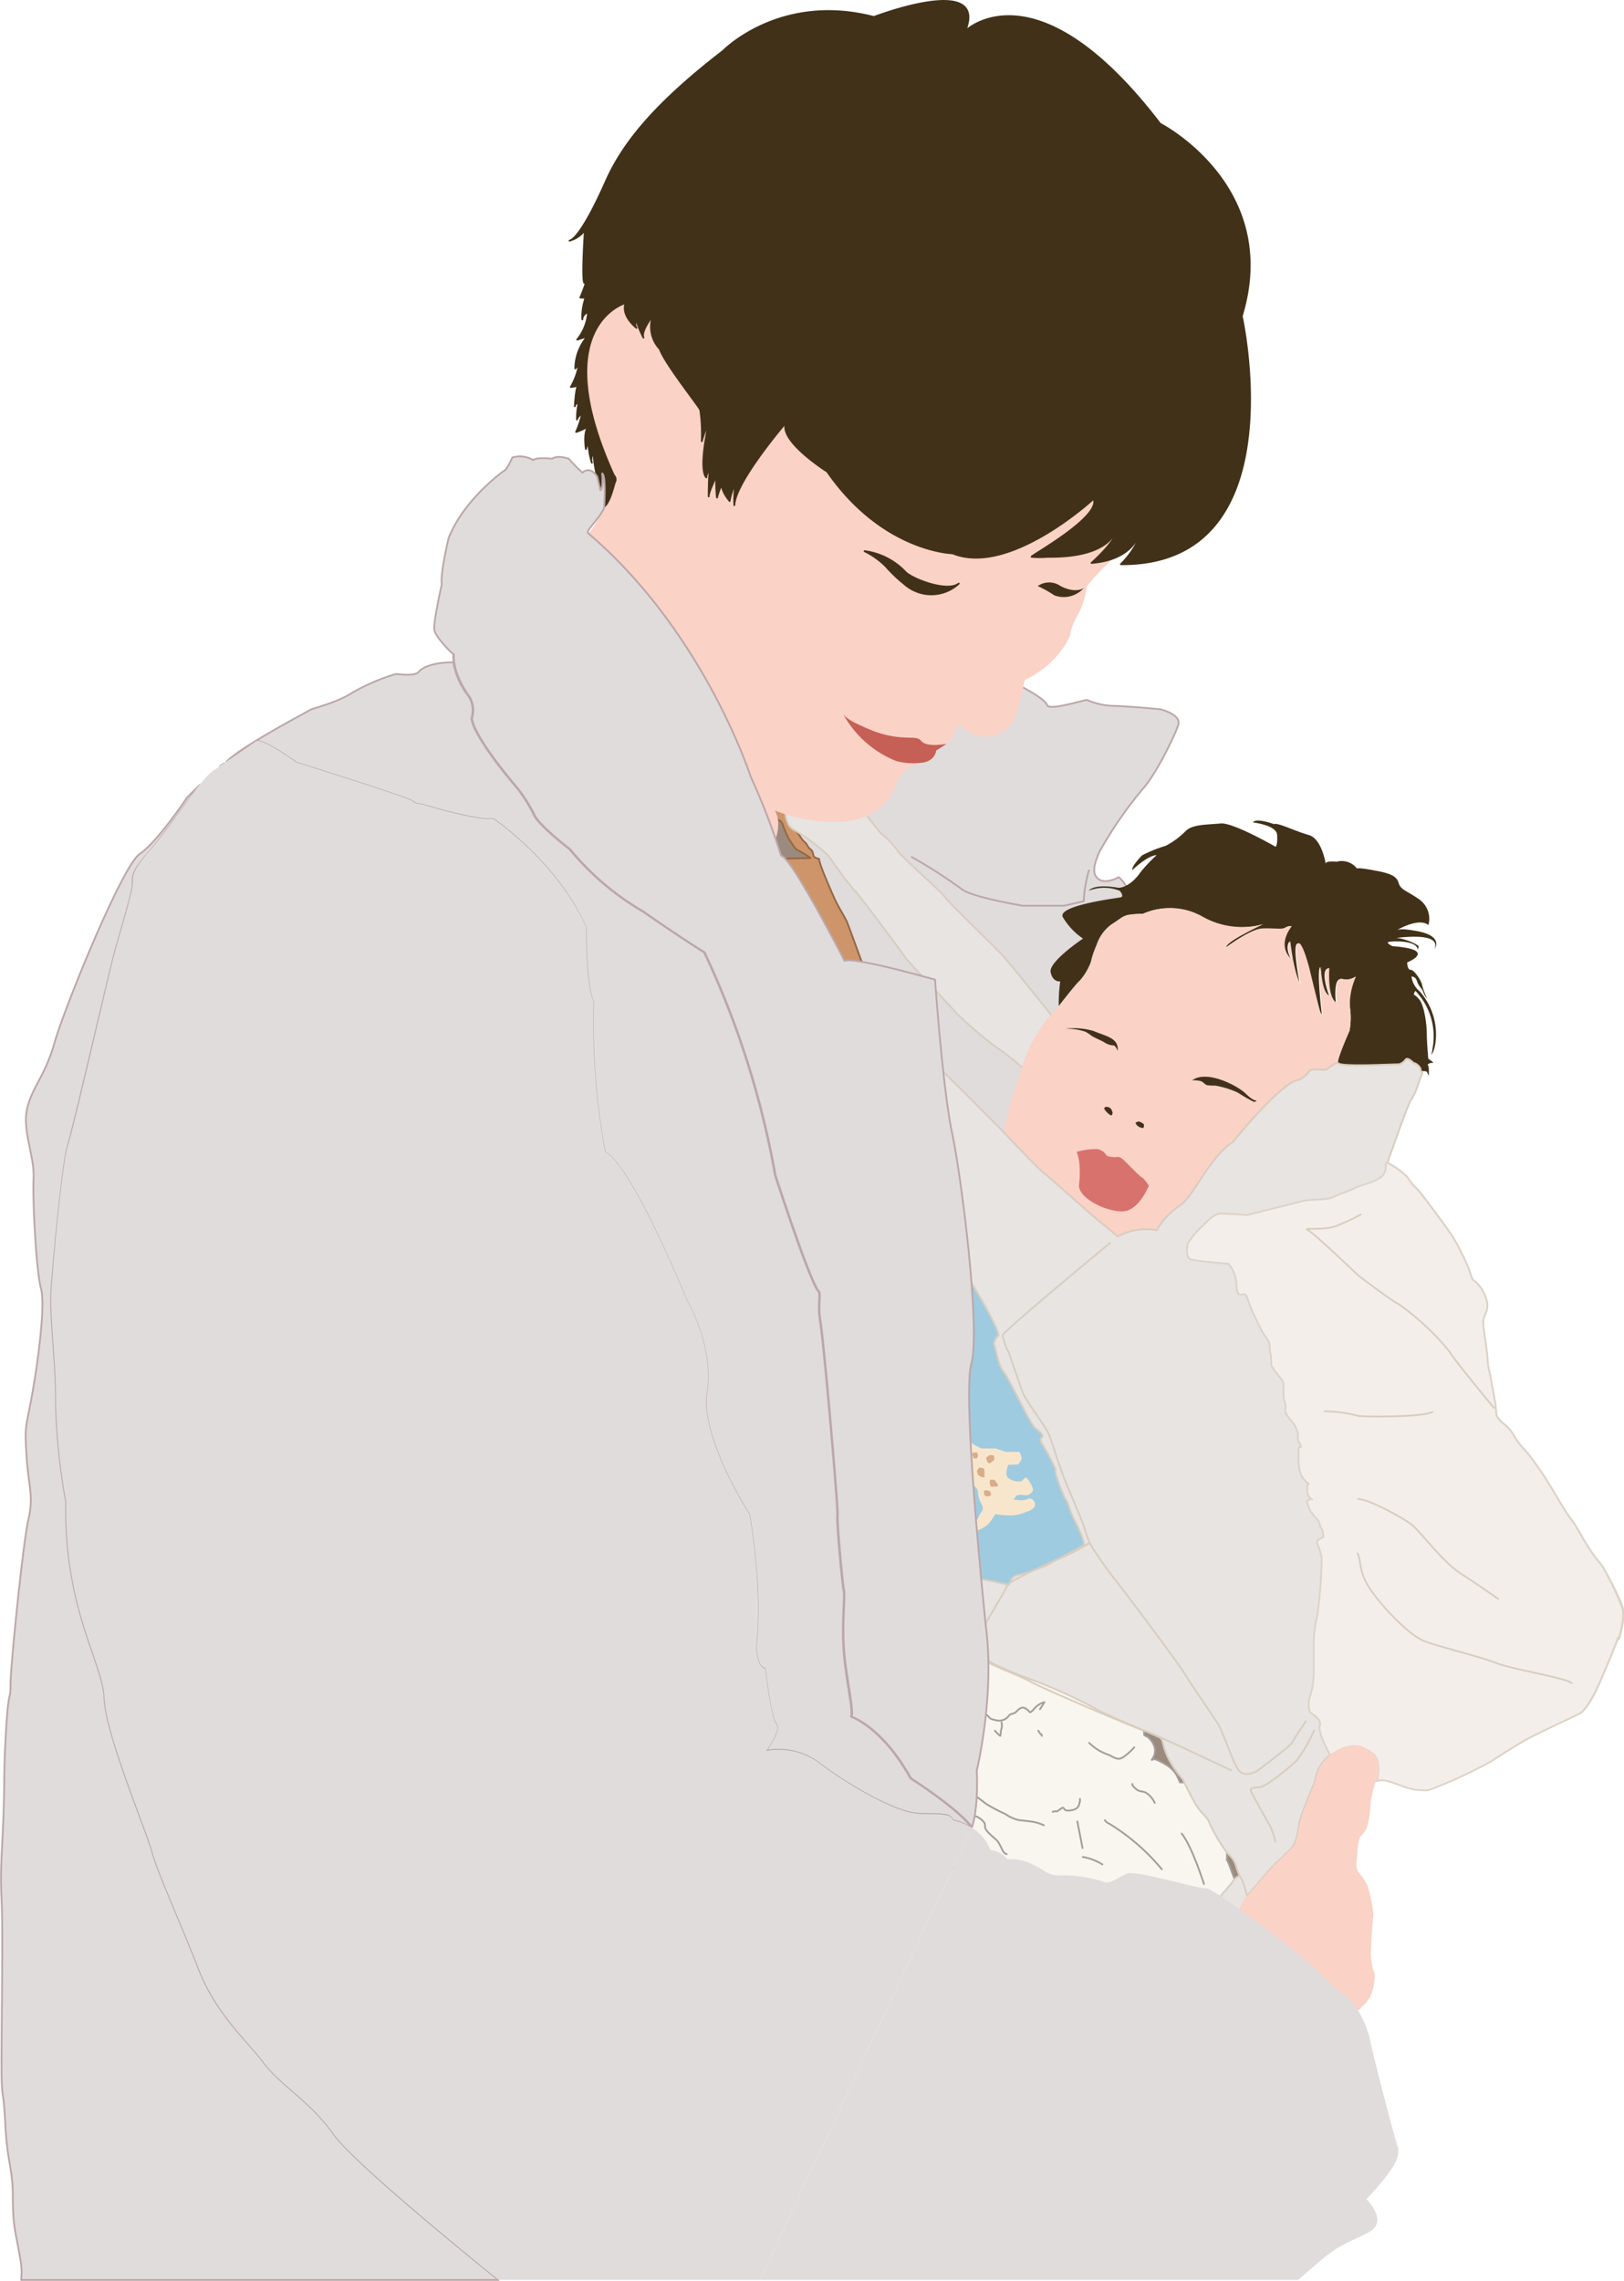 <svg xmlns="http://www.w3.org/2000/svg" viewBox="0 0 218.72 307.06"><defs><style>.cls-1{fill:#9b8b7e;}.cls-19,.cls-2{fill:#e0dcdc;}.cls-11,.cls-2{stroke:#bca7a8;}.cls-11,.cls-17,.cls-18,.cls-2,.cls-3,.cls-4,.cls-5,.cls-6,.cls-8{stroke-linecap:round;stroke-linejoin:round;stroke-width:0.24px;}.cls-3{fill:#ce956a;stroke:#976742;}.cls-4{fill:#e8e4e2;}.cls-17,.cls-4{stroke:#d8cdbf;}.cls-5{fill:#f9f5ef;}.cls-5,.cls-6{stroke:#a19e9b;}.cls-11,.cls-17,.cls-6{fill:none;}.cls-7{fill:#fad2c6;}.cls-8,.cls-9{fill:#413118;}.cls-8{stroke:#413118;}.cls-10{fill:#c65f56;}.cls-12{fill:#9ecbe0;}.cls-13{fill:#f8e6cc;}.cls-14{fill:#d8ad89;}.cls-15{fill:#42311a;}.cls-16{fill:#d8726c;}.cls-18{fill:#f4eeea;stroke:#ddd3c8;}</style></defs><title>Asset 1</title><g id="Layer_2" data-name="Layer 2"><g id="Layer_1-2" data-name="Layer 1"><path class="cls-1" d="M167.15,255.23c-2.82-1.57-5.77-6.82-5.86-7.68s-1.55-2.59-4.39-5.87-1.47-.09-4.05-3.89-5-8-2.76-8.89,8.36.69,8.36.69,6.72,6.56,7.23,9.93,1.47,9,1.47,9a21.45,21.45,0,0,1,1.81,4.4C169,254,167.92,255.66,167.15,255.23Z"/><path id="잠바뒤" class="cls-2" d="M129.88,91.81l7.81.69s3.1,1.61,3.33,2.42,4.94-.69,5.4-.69a9.1,9.1,0,0,0,3.67.8c2.88.12,6.21.46,6.21.46s2.75.69,2.41,2-3.1,6.9-4.83,8.75a54.55,54.55,0,0,0-5.85,8.51c-.46,1.16-1.15,2.77-.12,3.57s2.76-.23,2.76-.23a4,4,0,0,1,1.38,3.8c-.46,2.42-9,20.49-9.65,24.06s-8.61,10-8.61,10-21.94-23.82-22.74-24.52-13.9-12.08-13.9-16.57S129.88,91.81,129.88,91.81Z"/><path id="그림자" class="cls-1" d="M113.14,128.33c-.6,1.51,10.55,5.78,10.55,5.78l-7.75-.39-9.17-6.13-3.92-7.29-.91-5.83.26-5.27,2.28-2.11,3.49,7.08a7.13,7.13,0,0,1,2.16,2.16C110.77,117.53,113.14,128.33,113.14,128.33Z"/><path id="상의" class="cls-3" d="M104,110.28c.52.06,1.09,0,1.38.64a16.07,16.07,0,0,0,.92,2.13c.29.34.75,1.26,1.09,1.38a17.09,17.09,0,0,1,1.78,1.09l-3.1.06a6,6,0,0,0-1.21.57l7.76,13.18,1.14.06,2.47.58s-1.89-5.18-2.12-5.76-1.21-2.13-1.61-3-2.24-5-2.18-5.58c0,0-.69-.12-.75-.41s-.17-.73-.34-.82a1.73,1.73,0,0,1-.55-.67c-.2-.35-.46-.43-.63-.71a6.8,6.8,0,0,1-.44-.66,11.18,11.18,0,0,1-1.47-2.24,2.27,2.27,0,0,0-.9-1.21l-1.35.16Z"/><path id="기띠2" class="cls-4" d="M105.73,109s0,2.07,1.12,2.67a26.14,26.14,0,0,1,4.65,3.46c.52.69,2.33,3.36,3.45,4.57s6.8,8.89,7,9.24,5.77,6.22,7,7.6a53.1,53.1,0,0,0,5.17,4.4,33.61,33.61,0,0,1,3.45,2.68,5.74,5.74,0,0,0,2.24,1.38l2.75-6.74-1.29-2s-5.17-6.48-6.29-7.69-7.32-7.16-7.75-7.85-5.77-5.27-6.29-6.13a12.42,12.42,0,0,0-2.32-2.42,33.19,33.19,0,0,1-2.24-2.93C116.07,109,105.73,109,105.73,109Z"/><g id="나경잠"><path class="cls-5" d="M153.71,232.31a2,2,0,0,1,.39,1.29l.53.28c1.75,1.64.5,3,.5,3,0,.22,0-.17.56,0a10.3,10.3,0,0,1,1.47.77,4.11,4.11,0,0,1,1.29,1.3c.17.34.47,1,.47,1a8.69,8.69,0,0,0,1.08,0c.47,0,2.2,1.38,2.63,2l1.71,3.93a13.16,13.16,0,0,1,.91,2.7v1.39c0,1-.17-.23.41,1.38s.74,1.78.63,2.41-.86,3.86-3.51,3.74-14.7.18-18.14-.92a33.12,33.12,0,0,1-7.06-2.93c-1.56-.92-3.56-2-3.56-2S127.7,253.93,127,249s-2.47-4.89-1.09-8.69,1-6,2.18-8.11,2.24-6.16,3-7.72,2.07-2.18,4.59-2,10.11,3.51,11.83,4.83,3.39,1.15,4.42,2a4,4,0,0,1,1.27,2.13Z"/><path class="cls-6" d="M156.47,251.65a28.44,28.44,0,0,0-7.07-6.13,1.26,1.26,0,0,1-.6-.48"/><path class="cls-6" d="M148.46,251a7.08,7.08,0,0,0-2.63-1"/><path class="cls-6" d="M145.1,245.21c0,.13.6,3,.69,3.59"/><path class="cls-6" d="M155.52,242.71a3.24,3.24,0,0,0-1.21-1.38c-.47-.22-.86-.09-1.29-.47s-.56-.52-.51-.7"/><path class="cls-6" d="M162.15,253.63s-1.63-5.13-3-6.78"/><path class="cls-6" d="M139.84,233c.52.9.43.25.48.69"/><path class="cls-6" d="M132.78,230.8c.69.47.26.56,1.29.77a1.62,1.62,0,0,0,1.81-.6c.35-.39.6-.09,1.12-.65s.91-.52,1.34-.17.25.6.86,0a2.91,2.91,0,0,1,1.46-1,9.82,9.82,0,0,1-.6.95"/><path class="cls-6" d="M134.89,231.88a2,2,0,0,1-.09,1.12c0,.3-.08.69-.08.69A3.26,3.26,0,0,1,134,233"/><path class="cls-6" d="M141.78,243.92c.69-.26.26.22,1-.35s.22.22,1.12.18,1.38-.35,1.47-.95.08.26.08-.61"/><path class="cls-6" d="M146.69,234.64a6.79,6.79,0,0,0,2.46,1.55c.81.26,1.33,1,2.28.26a8.19,8.19,0,0,0,1.33-1.21"/><path class="cls-6" d="M130.71,241.33c1.34.86,1.51,1.12,2.29,1.64a23.46,23.46,0,0,0,2.41,1.25,5.3,5.3,0,0,0,1.81.82c.56.05,1.2.13,1.89.22a5.85,5.85,0,0,1,1.47.47"/><path class="cls-6" d="M130.71,244.39a2.39,2.39,0,0,1,1.86,1c.25.52-.22.6.73,1.51s.94.69,1.38,1.51.38,1,.9,1.21"/></g><path id="얼굴" class="cls-7" d="M153.82,68.35s1.38,6.71-6.81,7.4c0,0,3.86-3.41,3.43-4.83,0,0-.3,4.1-9.35,4a12.21,12.21,0,0,1-2.15,0c-.17-.12,9.43-5.39,8.35-7.81,0,0-11.32,10.49-19,7.34,0,0-9.39-.17-16.88-11,0,0-6.72-4.23-5.51-6.65,0,0-6.87,8-7,11.16a12.35,12.35,0,0,1,.2-3,8,8,0,0,0-.83,2.47s-1.41-1.61-.92-2.5a9.27,9.27,0,0,0-.78,2c0,.4-.37-2.91.18-3.4,0,0-1.38,2.73-1.3,3.28,0,0,0-3.6.26-3.91,0,0-.69,1.09-.57,1.35,0,0-1.12-.56.3-7.21a9.78,9.78,0,0,0-.92,2.33,23.32,23.32,0,0,0-.2-4.19c-.3-.69-4.74-6.21-5.47-8.07a4.39,4.39,0,0,1-1-4.29.88.88,0,0,1,0-.15s-1.59,2-1.21,2.89c0,0-1.33-2.59-.86-3,0,0-.47,1.34-.08,1.68,0,0-2-1.48-1.51-3.19,0,0,0-.09,0-.13s-10.58,3-1.68,22.87a2.53,2.53,0,0,0,.22.41.72.72,0,0,1,.08.8s-2.71,6.61-3.66,6.78S77.82,79,77.82,79s21.63,37.73,23.86,37.21,4-4.92,2.68-7.08c0,0,13.69,5.53,16.62-4.32a4.73,4.73,0,0,1,3.1-2.15c1.9-.18,2-1.64,2-1.64a12.75,12.75,0,0,0,2.24-1.64,4.32,4.32,0,0,1,.93-1.88,4.51,4.51,0,0,0,3.66,1.68,4.27,4.27,0,0,0,4-3.28A31.75,31.75,0,0,0,138,91.55a12.9,12.9,0,0,0,5-4.06c1.92-2.76.5-1.72,2.2-4.79A9.62,9.62,0,0,0,146.33,79a29.91,29.91,0,0,1,3.16-3.41C150.14,75.21,153.82,68.35,153.82,68.35Z"/><path id="헤어" class="cls-8" d="M78.86,40.1A7.47,7.47,0,0,0,78.43,43c0-.69.77-1,.77-1a6.54,6.54,0,0,1-1.46,3.72l1.38-.44a6.7,6.7,0,0,0-1.64,4.32c.43-.26.49-1.5.49-1.5v1a9,9,0,0,1-1.09,3,3.36,3.36,0,0,0,1-.23c-.34.29-.46,2.82-.46,2.82-.06-.29.52-.52.52-.52a10.4,10.4,0,0,0-.23,2.31c0-.29.69-.87.69-.87a10.83,10.83,0,0,1-.81,2.54,7.2,7.2,0,0,0,1.73-.81c-.81.69-.41,3.11-.41,3.11a3.33,3.33,0,0,1,.35-.87,9.36,9.36,0,0,0,.46,2.71c-.29-.58.34-1.9.34-1.9-.46.92.75,5.47.75,5.47.4-.12.23-2.25.23-2.25.57.23.26,4.65.26,4.65.87-.56,1.36-3,1.53-3.37a.72.72,0,0,0-.08-.8,2.53,2.53,0,0,1-.22-.41c-8.9-19.89,1.68-22.87,1.68-22.87s0,.08,0,.13c-.46,1.71,1.51,3.19,1.51,3.19-.39-.34.08-1.68.08-1.68-.47.43.86,3,.86,3-.38-.86,1.21-2.89,1.21-2.89a.88.88,0,0,0,0,.15,4.39,4.39,0,0,0,1,4.29C89.58,49,94,54.51,94.32,55.2a23.32,23.32,0,0,1,.2,4.19,9.78,9.78,0,0,1,.92-2.33c-1.42,6.65-.3,7.21-.3,7.21-.12-.26.57-1.35.57-1.35-.28.31-.26,3.91-.26,3.91-.08-.55,1.3-3.28,1.3-3.28-.55.49-.15,3.8-.18,3.4a9.27,9.27,0,0,1,.78-2c-.49.89.92,2.5.92,2.5A8,8,0,0,1,99.1,65a12.35,12.35,0,0,0-.2,3c.14-3.19,7-11.16,7-11.16-1.21,2.42,5.51,6.65,5.51,6.65,7.49,10.79,16.88,11,16.88,11,7.67,3.15,19-7.34,19-7.34,1.08,2.42-8.52,7.69-8.35,7.81a12.21,12.21,0,0,0,2.15,0c9,.13,9.35-4,9.35-4,.43,1.42-3.43,4.83-3.43,4.83,8.19-.69,6.81-7.4,6.81-7.4,1,4-2.86,7.57-2.86,7.57,23.77.18,16.28-33.41,16.28-33.41,5.34-17.52-11-25.89-11-25.89C139.5-5.23,130,4.18,130,4.18c3.19-7.85-12.31-1.89-12.31-1.89C105-1,97.38,6.86,97.38,6.86,88.12,14,83.88,19.29,81.61,24.39c-3.63,8.18-4.9,8-4.9,8A3.8,3.8,0,0,0,78.77,31s-.43,6.47-.08,7.08a1.37,1.37,0,0,1,.47-.78,25.38,25.38,0,0,1-1,2.76Z"/><g id="눈"><path id="눈1안" class="cls-8" d="M116.44,74.2A9.22,9.22,0,0,1,122,77.07c1.14,1,5.62,2.68,7.12,1.5a5.43,5.43,0,0,1-7.21.15,19.46,19.46,0,0,1-2.58-2.45A10.82,10.82,0,0,0,116.44,74.2Z"/><path class="cls-9" d="M139.76,78.9a2.68,2.68,0,0,1,3.08,0c1.94,1,3,.37,3.14.24a3.59,3.59,0,0,1-4,1A15.58,15.58,0,0,0,139.76,78.9Z"/></g><path id="입술" class="cls-10" d="M124.08,102.69c1.9-.18,2-1.64,2-1.64s.77-.48,1.41-.92c0,0-2.7.56-3.45-.41s-2.94.46-8-2c0,0-2.21-.88-2.56-1.74a14.08,14.08,0,0,0,7.21,6.47A9,9,0,0,0,124.08,102.69Z"/><path id="잠1선" class="cls-11" d="M61.06,88.1s-.35,2.24,2,5.55a3.47,3.47,0,0,1,.44,3s-.27,1.88,6.19,9.51a21.49,21.49,0,0,1,2.16,3.41s.16,1.08,4.87,4.76a36.7,36.7,0,0,0,9.85,8.37s5,3.53,8.26,5.5a119.21,119.21,0,0,1,9.54,30s4.71,14.51,5.86,15.66c.31.31-.16,1.91.21,4,.48,2.78,2.43,25.34,2.32,26.15s.69,9.55.86,10.13-.29,4.43,0,8.11,1.32,7.83,1,8.86c0,0,4.14,1.33,8,8.29,0,0,6.09,3.86,8.21,6.56"/><path id="나머리" class="cls-9" d="M181.87,136.09a10.17,10.17,0,0,1-.11,2.65s-1.66,3.74-1.58,4.35,6.92.2,8.27.2a1.77,1.77,0,0,0,.84-.61c.34-.46,1.06.49,1.2.47s.89.46.84.86.74,0,.89.37a2.35,2.35,0,0,0,.2.43s.08-1.2-.09-1.38.32-.37.63-.34-.6-.55-.6-.55-.2-2.33-.2-3.39-.29-3.69-1-4.58-.83-.46-.69-.89.26-.17.26-.17a8.84,8.84,0,0,1,2.18,7.76,2.42,2.42,0,0,1-.14.67c-.09.11.29,0,.54-1.41a8.76,8.76,0,0,0-2.09-7.05,3.11,3.11,0,0,1-1.12-2s.52-.09.75.63.71,1,.83,1.44a2.84,2.84,0,0,0,.54.92,10.16,10.16,0,0,1-.71-1.9c0-.37-1-2-1.5-2s-.49-1-.49-1,4.28-1.73-2-2.19c0,0-.69-.34-.6-.52s4-.37,4,1a1.22,1.22,0,0,0,.14-.46c0-.2-2.7-1.55-3.87-1,0,0,7.12-1.24,6,1.38,0,0,1.46-1.87-2.76-2.5,0,0-1.92-.38-2.38,0,0,0,2.93-1.82,4.33-.75a3.2,3.2,0,0,0-1.17-3.4c-1.81-1.29-2.56-1.26-2.88-2.36s-1.95-1.35-3.7-1.67-1.87-.17-1.87-.17a2.6,2.6,0,0,0-2.75-.92s-1.44-.17-1.47.26c0,0-.51-3.37-2.29-3.86s-4.22-1.72-4.66-1.46c0,0-2.44-.9-2.84-.23,0,0,3.22.37,3.25,1.69,0,0,.11,1.27-.2,1.59,0,0-5.75-3.31-7.41-3.14s-3.79.09-4.68,1a10.87,10.87,0,0,1-2.7,2,19.68,19.68,0,0,0-3.16,1.27c-.43.4-1.49,1.61-1.35,2,0,0,2.1-2,3.27-2a19.64,19.64,0,0,0-2.24,2.39c-.54.83-1.78,2-2.92,2,0,0-3.08-.63-4,.4a5.72,5.72,0,0,1,4.19,0s.69.77.11.89-8.49,1.09-7.78,2.64a9,9,0,0,0,2.73,2.91s-4.65,3.11-4.36,4.52,1.29,1.24,1.29,1.24a22.12,22.12,0,0,0-.2,3.31s2.41-3.11,2.81-3.4a7.8,7.8,0,0,0,1.52-2.56,11.85,11.85,0,0,1,.75-2.22,5.61,5.61,0,0,1,1.95-2.76c1.21-.75,1.5-1.15,2.24-1.29a13,13,0,0,1,2-.15,8.87,8.87,0,0,1,8,.4,10.82,10.82,0,0,0,8.19,1s-5.17,2.39-5,3.14c0,0,3.33-2.51,4.88-2.56s2.7.17,3.13-.12a1,1,0,0,1,.8-.17s-2.26,2.65.15,4.6c0,0-1.06-1.61-.35-2.59,0,0,.46,4.35,1.41,5.82,0,0-1-5-.4-5.5s1.58,3.42,1.58,3.42,1.29,5.39,1.46,5.79.32.29.32.29-.69-5.61-.26-6.39c0,0,.11,3.77,1.26,3.91,0,0-1.35-3.51-.11-3.74,0,0-.29,4.06,1,4.69,0,0-.43-3.45.75-3.22a2.3,2.3,0,0,0,1.84-.32,9.33,9.33,0,0,0-.81,3.14A9.05,9.05,0,0,0,181.87,136.09Z"/><path id="나얼굴" class="cls-7" d="M180.18,143.09c-.08-.61,1.58-4.35,1.58-4.35a10.17,10.17,0,0,0,.11-2.65,9.05,9.05,0,0,1-.05-1.49,9.33,9.33,0,0,1,.81-3.14,2.3,2.3,0,0,1-1.84.32c-1.18-.23-.75,3.22-.75,3.22-1.32-.63-1-4.69-1-4.69-1.24.23.11,3.74.11,3.74-1.15-.14-1.26-3.91-1.26-3.91-.43.78.26,6.39.26,6.39s-.15.11-.32-.29-1.46-5.79-1.46-5.79-1-4-1.58-3.42.4,5.5.4,5.5c-.95-1.47-1.41-5.82-1.41-5.82-.71,1,.35,2.59.35,2.59-2.41-2-.15-4.6-.15-4.6a1,1,0,0,0-.8.17c-.43.29-1.58.06-3.13.12s-4.88,2.56-4.88,2.56c-.2-.75,5-3.14,5-3.14a10.82,10.82,0,0,1-8.19-1,8.87,8.87,0,0,0-8-.4,13,13,0,0,0-2,.15c-.74.14-1,.54-2.24,1.29a5.61,5.61,0,0,0-1.95,2.76,11.85,11.85,0,0,0-.75,2.22,7.8,7.8,0,0,1-1.52,2.56c-.4.29-2.81,3.4-2.81,3.4a19.1,19.1,0,0,0-5.06,8.29c-.09.35-.18.67-.28,1,0,0-2.43,6.51-2,8,0,0,4.07,4.42,5.26,5.33s4.09,3.54,6,5.25,3.75,3.06,3.83,3.23a8.14,8.14,0,0,1,5.28-.86,10.27,10.27,0,0,1,3.1-3.3c1.81-1.06,3.92-6.46,7.19-8.59,0,0,6.64-8.27,8.92-8.35a4.11,4.11,0,0,0,1.31-1.11c.26-.51,2.09-.08,2.39-.3S179.8,143.07,180.18,143.09Z"/><g id="경이옷"><path class="cls-12" d="M127.35,179.58c.12-3.34,3.91-8.81,3.91-8.81s3.79.17,5.4,2.59,3.9,9.44,6.37,13.12,5.63,8.35,5.92,10.48,1,9.09,1.14,10.36-4,5.64-4,5.64L138.49,215s-7.4.06-8.84-1.5-2-1.15-3-5.12-.63-5.76-1-11.63S127.35,179.58,127.35,179.58Z"/><g id="기린무"><path class="cls-13" d="M129.71,193.22a6.72,6.72,0,0,0,2.47,1.78h1.95l1.32.46h1.84s.4.75.29,1a3.84,3.84,0,0,1-.46.69l-1.32.05s-.58,1.33,0,1.79a2.25,2.25,0,0,0,1.83.4c.12-.17.52-.63.69-.4s1,1.38.75,1.73a1,1,0,0,1-1.09.57c-.58-.11-1.21,0-1.21.23s-.69.35.12.4a3.19,3.19,0,0,0,1.37-.05c.35-.12.35-.23.69-.06a.85.85,0,0,1,.41,1,1.7,1.7,0,0,1-1.1.7,5.05,5.05,0,0,1-2.24.51,18.53,18.53,0,0,1-2-.17,10.34,10.34,0,0,1-.8,1.21,3.71,3.71,0,0,1-1.72,1c-.41,0-.52-1.21-.52-1.39s.52.35.8-.4.58-.75.58-1.21-.4-.86-.58-1.61.12-.69-.57-1.44-1.49-.34-1.72-1.44A36.92,36.92,0,0,1,129.71,193.22Z"/><path class="cls-14" d="M133.67,196.73c-.23.23-.52.4-.69.05s-.24-.49,0-.68.27-.21.48-.21.36,0,.42.21a1.29,1.29,0,0,1,0,.49Z"/><path class="cls-14" d="M131.57,196.3c-.18.06-.47.06-.48,0A1.44,1.44,0,0,0,131,196c0-.13-.18-.24,0-.36a1.21,1.21,0,0,1,.52-.12.69.69,0,0,1,.2.38,1,1,0,0,1-.13.4Z"/><path class="cls-14" d="M131.87,197.59c.34,0,.7.08.71.27a6.81,6.81,0,0,1,0,.73c0,.09.13.3-.12.3a.8.8,0,0,1-.54-.2c-.08-.08-.16,0-.24-.23a2.19,2.19,0,0,1-.09-.47Z"/><path class="cls-14" d="M133.33,199.27c0-.11.62-.09.71.07s.43.58.38.67-.22.09-.33.12a4.56,4.56,0,0,1-.66,0,3.52,3.52,0,0,1-.14-.45C133.29,199.59,133.33,199.27,133.33,199.27Z"/><path class="cls-14" d="M132.8,200.63c.08,0,.6.06.6.25s.18.37-.05.49a1.11,1.11,0,0,1-.57.07.42.42,0,0,1-.24-.35,3,3,0,0,1,0-.42Z"/></g></g><path class="cls-4" d="M168,251.69c-1.29,1.08-1.55.91-2,1.64s-1.68,1.77-1.73,2.33a13.75,13.75,0,0,0,.82,2.76l1.64-1s0,.6.21,0,1.6-3,1.68-3.41A9.81,9.81,0,0,0,168,251.69Z"/><g id="나눈코입"><path class="cls-15" d="M160.56,145.44a3.84,3.84,0,0,1,1.18.11c.37.15.54.47.82.54a6.12,6.12,0,0,0,1.1.06,12,12,0,0,1,3.06.95,21.38,21.38,0,0,0,2.09,1.21.33.33,0,0,0,.43-.17s-.32.21-1.47-.91S162.48,144,160.56,145.44Z"/><path class="cls-15" d="M150.52,141.47s-.25-.73-.58-.73a2.36,2.36,0,0,1-1.14-.37c-.3-.22-1.68-.78-1.89-1a5.07,5.07,0,0,0-.74-.48,7.86,7.86,0,0,0-2.71-.39,9.38,9.38,0,0,1,3.86.31C148.67,139.44,150.76,139.68,150.52,141.47Z"/><path class="cls-15" d="M152.94,151.12c0,.38.6.67.74.7s.3.09.36-.06c0,0,.06-.3,0-.41s-.62-.44-.79-.35A1.69,1.69,0,0,1,152.94,151.12Z"/><path class="cls-15" d="M149.54,150.12c.19.13.3-.13.3-.3a1.31,1.31,0,0,0-.28-.62A1.19,1.19,0,0,0,149,149c-.08,0-.3.11-.28.23a.82.82,0,0,0,.22.36A2.54,2.54,0,0,0,149.54,150.12Z"/><path id="나입술" class="cls-16" d="M145,155.07a9.71,9.71,0,0,1,2.77-.37,1.68,1.68,0,0,1,1.21.8c.13.25,1,.29,1.26.28s.52-.15,1.09.39,2.2,2.24,2.46,2.34.94,1.1.94,1.1-1.29,3.29-3.41,3.46-6.09-1.71-6-3.54a12.84,12.84,0,0,0,.06-2.74,6.41,6.41,0,0,0-.35-1.67"/></g><g id="아기띠"><path id="아기띠-2" data-name="아기띠" class="cls-4" d="M191.33,144c0-.4-.69-.89-.84-.86s-.86-.93-1.2-.47a1.77,1.77,0,0,1-.84.61c-1.35,0-8.18.4-8.27-.2h0c-.38,0-1.19.67-1.49.88s-2.13-.21-2.39.3a4.11,4.11,0,0,1-1.31,1.11c-2.28.08-8.92,8.35-8.92,8.35-3.27,2.13-5.38,7.53-7.19,8.59a10.27,10.27,0,0,0-3.1,3.3,8.14,8.14,0,0,0-5.28.86c-.08-.17-1.87-1.53-3.83-3.23s-4.87-4.34-6-5.25-5.26-5.33-5.26-5.33-8.18-8.29-8.7-8.63,1,11.91,1,11.91,1.55,9.58,1.42,11.4a10.17,10.17,0,0,0,1,4.18s4.31,7,4.35,8.25c0,0-.77.73-.56,1.29s.48,2.68,1.25,3.63,3.58,7,4.22,7.55a4.08,4.08,0,0,1,1,.95c.26.35-.64.3,0,1.25a32.43,32.43,0,0,1,1.64,3.07c.26.47-.09.34.43,1.77a22,22,0,0,0,1,2.46A3.47,3.47,0,0,1,144,203a15.88,15.88,0,0,0,.95,2.11,18.14,18.14,0,0,1,.95,2.25,6.1,6.1,0,0,0,.13.64s-5,2.68-5.43,2.9a14.35,14.35,0,0,0-1.72.64c-.39.26-1.81.43-2.16.61s-.47.43-.73.95-.3.21-.3.21-2.93-.64-3.45-.69-.9,1.82-.51,2.64-.43,6.6-.26,6.77a11.19,11.19,0,0,0,2.28,1.94c.73.31,2.2,1.08,4.78,2a70.27,70.27,0,0,1,8.92,4c.9.7,8.27,3.63,8.83,4s.08,2.2,3,5.57c0,0,1.34,2.76,1.94,3.67s1.47,1.51,1.64,2.15a22.14,22.14,0,0,0,2.15,3.72c.65.9,1.12,1,1.47,2.2a7.64,7.64,0,0,0,.86,1.94c.08.22.56,1.68.6,1.94s3.06-3.67,4.22-4.62.43-.56,1.25-1.2a3.35,3.35,0,0,0,1.21-2c.21-.73.34-1.94.6-2.76s1.08-2.77,1.16-3,.65-1.53.78-1.94a5,5,0,0,1,2-3.37c1.81-1.32,3.41-1.62,4.63-.93s2.16,1.17,1.7,4l-.21.36a3,3,0,0,1,1.55,0,14.54,14.54,0,0,1,1.53.5,11.22,11.22,0,0,0,2,.63,14,14,0,0,0,1.74.12c.33,0,.24,0,1.66-.56A63.16,63.16,0,0,0,201,237c1-.69,3.28-2.07,4.37-2.73s6.63-3.22,7.38-3.6,1.69-2,2.15-2.93,2.81-6.53,3-7.14,0,1,.46-1.12.37-2.68-.06-3.74A45.19,45.19,0,0,0,215.9,211c-.54-.83-.69-.75-1.81-2.45s-1.66-3-2.58-4.14-3.13-5.26-4.22-6.65a24.57,24.57,0,0,0-2.1-2.76c-1.12-1.15-1.43-2.21-2.15-2.88s-1.55-1.15-1.55-2.07-.69-4.11-.8-5a8.24,8.24,0,0,1-.35-2.07c-.09-1.64-.75-4.66-.52-5.5s.64-1.06.43-2.3a5.27,5.27,0,0,0-1.4-2.5c-.29-.35-.49,0-.92-1.56a31.36,31.36,0,0,0-2.18-4.46c-.09-.28-4.28-6-4.86-6.56a7.88,7.88,0,0,1-1.37-1.67,11,11,0,0,0-2.21-1.66l-.44-.26s2.79-8,3.19-8.46a8.35,8.35,0,0,0,.95-2.13c.17-.52.53-1.34.56-1.41s-.07-.24-.1-.26-.15-.12-.15-.18A.28.28,0,0,1,191.33,144Z"/><path class="cls-17" d="M149.52,167.32s-14.36,11.85-14.47,12.43a6.48,6.48,0,0,0,.8,2.3s1.38,4,1.84,5.3,3.22,4.71,3.68,6,1.26,3.8,1.72,5.07,2.64,6.21,3,7.36a13.74,13.74,0,0,0,.69,2,49.94,49.94,0,0,0,3.91,5.52c1.61,2.08,8.15,10.82,8.84,12s3.45,5.17,4.37,6.56,2.18,5.64,3,6.56,2.41,0,2.41,0,4.6-3.46,4.71-3.8,1.61-2.53,1.84-2.88"/><path class="cls-17" d="M177,232.93a20.16,20.16,0,0,1-2.3,4c-.92,1-4.36,3.68-5,3.68s-1.38.11-1.26.46,1.37,2.53,2.18,4a8.71,8.71,0,0,1,1.15,2.88"/><path class="cls-17" d="M165.83,238.34s-10.91-5.18-11.6-5.3-14.13-5.87-15.28-6.56-4.59-2-5.39-2.42-3-1.84-3-1.84,4.94-8.29,5.17-8.86,6.43-3.34,7.58-3.8a35,35,0,0,0,3.44-1.84"/></g><g id="매쉬띠"><path id="매쉬띠-2" data-name="매쉬띠" class="cls-18" d="M186.87,156.53l.44.26a11,11,0,0,1,2.21,1.66,7.88,7.88,0,0,0,1.37,1.67c.58.58,4.77,6.28,4.86,6.56a31.36,31.36,0,0,1,2.18,4.46c.43,1.59.63,1.21.92,1.56a5.27,5.27,0,0,1,1.4,2.5c.21,1.24-.2,1.47-.43,2.3s.43,3.86.52,5.5a8.24,8.24,0,0,0,.35,2.07c.11.84.8,4,.8,5s.83,1.41,1.55,2.07,1,1.73,2.15,2.88a24.57,24.57,0,0,1,2.1,2.76c1.09,1.39,3.3,5.47,4.22,6.65s1.46,2.45,2.58,4.14,1.27,1.62,1.81,2.45a45.19,45.19,0,0,1,2.33,4.78c.43,1.06.52,1.64.06,3.74s-.32.52-.46,1.12-2.5,6.19-3,7.14-1.41,2.56-2.15,2.93-6.29,2.94-7.38,3.6-3.33,2-4.37,2.73a63.16,63.16,0,0,1-7.14,3.41c-1.42.52-1.33.56-1.66.56a14,14,0,0,1-1.74-.12,11.22,11.22,0,0,1-2-.63,14.54,14.54,0,0,0-1.53-.5,3,3,0,0,0-1.55,0l.21-.36c.46-2.87-.47-3.35-1.7-4s-2.82-.39-4.63.93c0,0-1.74-3-1.44-4s-1.25-1.69-1.33-1.86a3.31,3.31,0,0,1-.05-1.9,10.09,10.09,0,0,0,.56-3.45c0-1.47,0-1.25,0-3.33a15.78,15.78,0,0,1,.48-4.27,63.61,63.61,0,0,0,.6-7.77,8.59,8.59,0,0,0-.35-1.34c-.13-.52-.51-.65-.13-1.08s.78-.21.69-.64-.08-.78-.3-1-.08-.77-.6-1.25a6.89,6.89,0,0,1-1-1.34l-.31-.9s.35-.61.69-.35a1.37,1.37,0,0,1-.64-1.21v-1c0-.22.64.64-.35-.39s-.82-2.94-.82-3.67,0-.82.26-.78-.34-.9-.34-.9,0-.52,0-.95a4.58,4.58,0,0,0-.69-1.47,3.74,3.74,0,0,1-.78-1c-.17-.44-.26.17-.21-.82s-.26-1.08-.26-1.86,0-1.12,0-1.55-1.64-2.08-1.64-2.51-.08-1.42-.08-1.42a2.42,2.42,0,0,1-.13-1c0-.82-.69-1.47-.95-1.94s-.9-1.81-1.29-2.59-.6-1.6-.91-2.33-1.2.69-1.33-1.34a4.79,4.79,0,0,0-1.08-3s-4.3-.34-5.08-.6-.47-1.77-.39-2.16a11.38,11.38,0,0,1,2-2.37c.38-.31,1.42-1.69,2.58-1.64s3.36.21,3.36.21,6.76-1.68,7.58-1.9,3.27-.13,3.92-.47,2.37-.91,3-1.25,2.46-.78,2.89-1.08.9-.44,1.07-.87a2.13,2.13,0,0,0,.24-.71,1.61,1.61,0,0,0,0-.47C186.62,156.55,186.87,156.53,186.87,156.53Z"/><path class="cls-17" d="M178.43,190a18.37,18.37,0,0,1,4.48.61c.86.17,8.87.17,10-.52"/><path class="cls-17" d="M182.91,201.79c1.55.09,6.38,2.68,7.5,3.71s4,4.84,6.28,6.31,5.09,3.45,5.09,3.45"/><path class="cls-17" d="M182.83,209.13c.51.78.08,2.42,1.72,4.83s5.25,6.22,7.32,7,7.49,2.07,9.65,2.93,9,1.9,10.16,2.68"/><path class="cls-17" d="M201.2,189.53s-5.17-6.21-6-7.59a34.47,34.47,0,0,0-6.78-6.34c-1-.46-5.51-3.91-5.51-3.91s-6-5.75-6.78-6.1,2.19.12,3.91-.57,3.22-1.5,3.22-1.5"/></g><g id="손"><path id="아기띠-3" data-name="아기띠" class="cls-7" d="M168,255.14c0,.26,3.06-3.67,4.22-4.62s.43-.56,1.25-1.2a3.35,3.35,0,0,0,1.21-2c.21-.73.34-1.94.6-2.76s1.08-2.77,1.16-3,.65-1.53.78-1.94a5,5,0,0,1,2-3.37c1.81-1.32,3.41-1.62,4.63-.93s2.16,1.17,1.7,4l-.21.36a17.88,17.88,0,0,0-.75,3,13.7,13.7,0,0,1-.52,3.41c-.3.73-.91,1.08-1,1.51a5.72,5.72,0,0,0-.25,1.73c0,.82-.43,2.11.21,2.8a8.07,8.07,0,0,1,1.16,1.77,18.37,18.37,0,0,1,.78,3.89c-.13.78-.34,4.53-.34,5.22a9,9,0,0,0,.34,2.29c.17.47.26.34.09,1.64a4.81,4.81,0,0,1-1.12,2.72,6.81,6.81,0,0,0-.78.82l-3,1.73s-11.54-5.92-11.59-6.18-3.61-5.91-3.44-6.56a12.45,12.45,0,0,1,1.76-2.46,13.2,13.2,0,0,1,.82-1.55A1.18,1.18,0,0,0,168,255.14Z"/></g><path id="잠바1" class="cls-2" d="M79.2,71.78c-.36-.31,1.37-1.74,2.16-3.39l0,0s.31-4.42-.26-4.65c0,0,.17,2.13-.23,2.25,0,0-.21-.81-.43-1.81,0,0-.83-1.53-2-.55a23.61,23.61,0,0,1-1.84-1.87s-1.49-.55-2.24,0c0,0-2.09-.25-2.55.18A3.52,3.52,0,0,0,69,61.59s-.77,1.76-1.12,1.79c0,0-5.37,3.77-7.46,9.06,0,0-1.15,4.78-.92,6.22,0,0-1.18,5.21-1,6.16s2.26,3.1,2.64,3.28c0,0-.35,2.24,2,5.55a3.47,3.47,0,0,1,.44,3s-.27,1.88,6.19,9.51a21.49,21.49,0,0,1,2.16,3.41s.16,1.08,4.87,4.76a36.7,36.7,0,0,0,9.85,8.37s5,3.53,8.26,5.5a119.21,119.21,0,0,1,9.54,30s4.71,14.51,5.86,15.66c.31.31-.16,1.91.21,4,.48,2.78,2.43,25.34,2.32,26.15s.69,9.55.86,10.13-.29,4.43,0,8.11,1.32,7.83,1,8.86c0,0,4.14,1.33,8,8.29,0,0,6.09,3.86,8.21,6.56,0,0,.87-2.13.64-7.6,0,0,2.41-9.84,1.26-19.1,0,0-3.27-30.91-2-35.63s-1.32-25.15-2.58-31.08-2.3-20.66-2.3-20.66-10.86-3.11-12.18-2.53c0,0-7.17-14-8.55-14.16a91.26,91.26,0,0,0-4.08-10.59S94.85,85.07,79.2,71.78Z"/><path id="뒷잠선" class="cls-11" d="M122.79,115.38a66.5,66.5,0,0,1,6.72,4.31c1.38,1.12,8.27,2.25,8.27,2.25h5.51l2.67-.61a17.79,17.79,0,0,1,.69-4.14"/><path class="cls-2" d="M44.92,287.26c-3.1-4.41-7.06-6.48-9.39-9.59S29.16,271.2,26.75,265s-5.6-13.2-6.21-15.62-6.28-15.89-6.46-20.72-5.42-12-5.17-26.5a85.06,85.06,0,0,1-1.37-13.21c.08-5.27-.86-11.74-.61-15.28s1.47-17,2.24-19.51,5.6-23.4,6.29-25.9,2.33-7.94,2.41-9.07-.43-1.55,2.42-4.74c2-2.31,4.76-6.39,6.67-8.82-.51.49-1.09,1.06-1.77,1.74,0,0-4,6-6.37,7.59S8.66,135.75,7.36,140.33s-3,5.95-3.7,8.89,1,6.39.86,9.41.35,12.51,1,14.85-.52,10.7-1.3,14.84S3.32,192,3.57,196s1,5.35.26,8.54-2.41,19.77-2.41,22.19-.26.35-.6,6.13S.65,239,.47,244.27,0,251.34.22,255.92s-.09,20.63,0,23.83.25,1.46.51,6.47,1,5.61,1,9.67.43,4.75,1,8.2a9.47,9.47,0,0,1,.12,2.85H67.15C62.62,303.29,47.55,291,44.92,287.26Z"/><path class="cls-2" d="M39.92,102.69s14.91,4.66,15.6,5.18a1.5,1.5,0,0,0,1.14.4s7.47,2.3,9.77,2c0,0,8.55,5.75,12.46,14.61,0,0-.06,7.83,1,10a94.63,94.63,0,0,0,1.55,20.26s2.76.23,11,19.91c0,0,3.67,6.27,2.7,12.37s5.74,16.46,5.74,16.46,1.78,9.61.92,17.5c0,0-.12,2.88,1.2,3.28,0,0,.75,6.68,1.5,7.42s-1.38,3.63-1.38,3.63a9.12,9.12,0,0,1,7.29,1.76c3.66,2.71,10.17,6.69,13.57,6.73s3.92,0,4.35.86a8.09,8.09,0,0,1,2.49,1l0-.08c-2.12-2.7-8.21-6.56-8.21-6.56-3.9-7-8-8.29-8-8.29.29-1-.74-5.18-1-8.86s.17-7.54,0-8.11-1-9.33-.86-10.13-1.84-23.37-2.32-26.15c-.37-2.1.1-3.7-.21-4-1.15-1.15-5.86-15.66-5.86-15.66a119.21,119.21,0,0,0-9.54-30c-3.22-2-8.26-5.5-8.26-5.5a36.7,36.7,0,0,1-9.85-8.37c-4.71-3.68-4.87-4.76-4.87-4.76a21.49,21.49,0,0,0-2.16-3.41c-6.46-7.63-6.19-9.51-6.19-9.51a3.47,3.47,0,0,0-.44-3,10.28,10.28,0,0,1-2-4.51s-3.48-.07-4.66,1.29c-.39.45-1.6.45-3.06.28a27.81,27.81,0,0,0-5.81,2.48c-2,1.35-5.45,2.16-5.74,2.36s-9.33,4.93-11.3,7c1.58-1.06,3.44-2.37,4-2.73C35.27,99.32,39.92,102.69,39.92,102.69Z"/><path class="cls-2" d="M29.65,103.14l.56-.36A2.15,2.15,0,0,0,29.65,103.14Z"/><path class="cls-19" d="M174.83,306.94c.63-.51,1.5-1.33,3-2.59,2.67-2.24,3.62-2.33,6.46-3.8s-.26-4.49-.26-4.49c.41-.4.82-.86,1.27-1.38,2.18-2.53,3.44-4.26,2.92-5.75s-3.5-13.07-3.63-14-1.28-4.54-3.11-6a32.63,32.63,0,0,1-3.85-3.46c-2.9-2.76-14.39-11.42-15.16-11.25s-9.62-2.5-10.67-2c-1.34.64-2.33,1.44-3.14,1.14a17.5,17.5,0,0,0-5.69-.89,3.71,3.71,0,0,1-2.29-.55c-2.87-2-5-1.61-5-1.61a3.44,3.44,0,0,0-2.3-1.24,5.94,5.94,0,0,0-2.5-3l-28.55,60.87Z"/><path class="cls-19" d="M28.73,103.72A8.77,8.77,0,0,0,27,105.61c1.4-1.37,2.22-2.09,2.69-2.47Z"/><path class="cls-19" d="M30.28,102.86a1.93,1.93,0,0,1,.24-.29l-.31.21C30.33,102.74,30.28,102.86,30.28,102.86Z"/><path class="cls-19" d="M17.87,119.17c-.08,1.13-1.72,6.57-2.41,9.07S10,151.63,9.17,154.14s-2,16-2.24,19.51.69,10,.61,15.28a85.06,85.06,0,0,0,1.37,13.21c-.25,14.5,5,21.67,5.17,26.5s5.86,18.3,6.46,20.72,3.79,9.41,6.21,15.62,6.46,9.59,8.78,12.69,6.29,5.18,9.39,9.59c2.63,3.73,17.7,16,22.23,19.68h35.18l28.55-60.87a8.09,8.09,0,0,0-2.49-1c-.43-.82-.95-.82-4.35-.86s-9.91-4-13.57-6.73a9.12,9.12,0,0,0-7.29-1.76s2.12-2.88,1.38-3.63-1.5-7.42-1.5-7.42c-1.32-.4-1.2-3.28-1.2-3.28.86-7.89-.92-17.5-.92-17.5S94.22,193.5,95.2,187.4,92.5,175,92.5,175c-8.27-19.68-11-19.91-11-19.91a94.63,94.63,0,0,1-1.55-20.26c-1.09-2.19-1-10-1-10C75,116,66.43,110.23,66.43,110.23c-2.3.34-9.77-2-9.77-2a1.5,1.5,0,0,1-1.14-.4c-.69-.52-15.6-5.18-15.6-5.18s-4.65-3.37-5.42-2.85c-.54.36-2.4,1.67-4,2.73a1.93,1.93,0,0,0-.24.29s0-.12-.07-.08l-.56.36c-.47.38-1.29,1.1-2.69,2.47-1.91,2.43-4.63,6.51-6.67,8.82C17.44,117.62,18,118.05,17.87,119.17Z"/></g></g></svg>